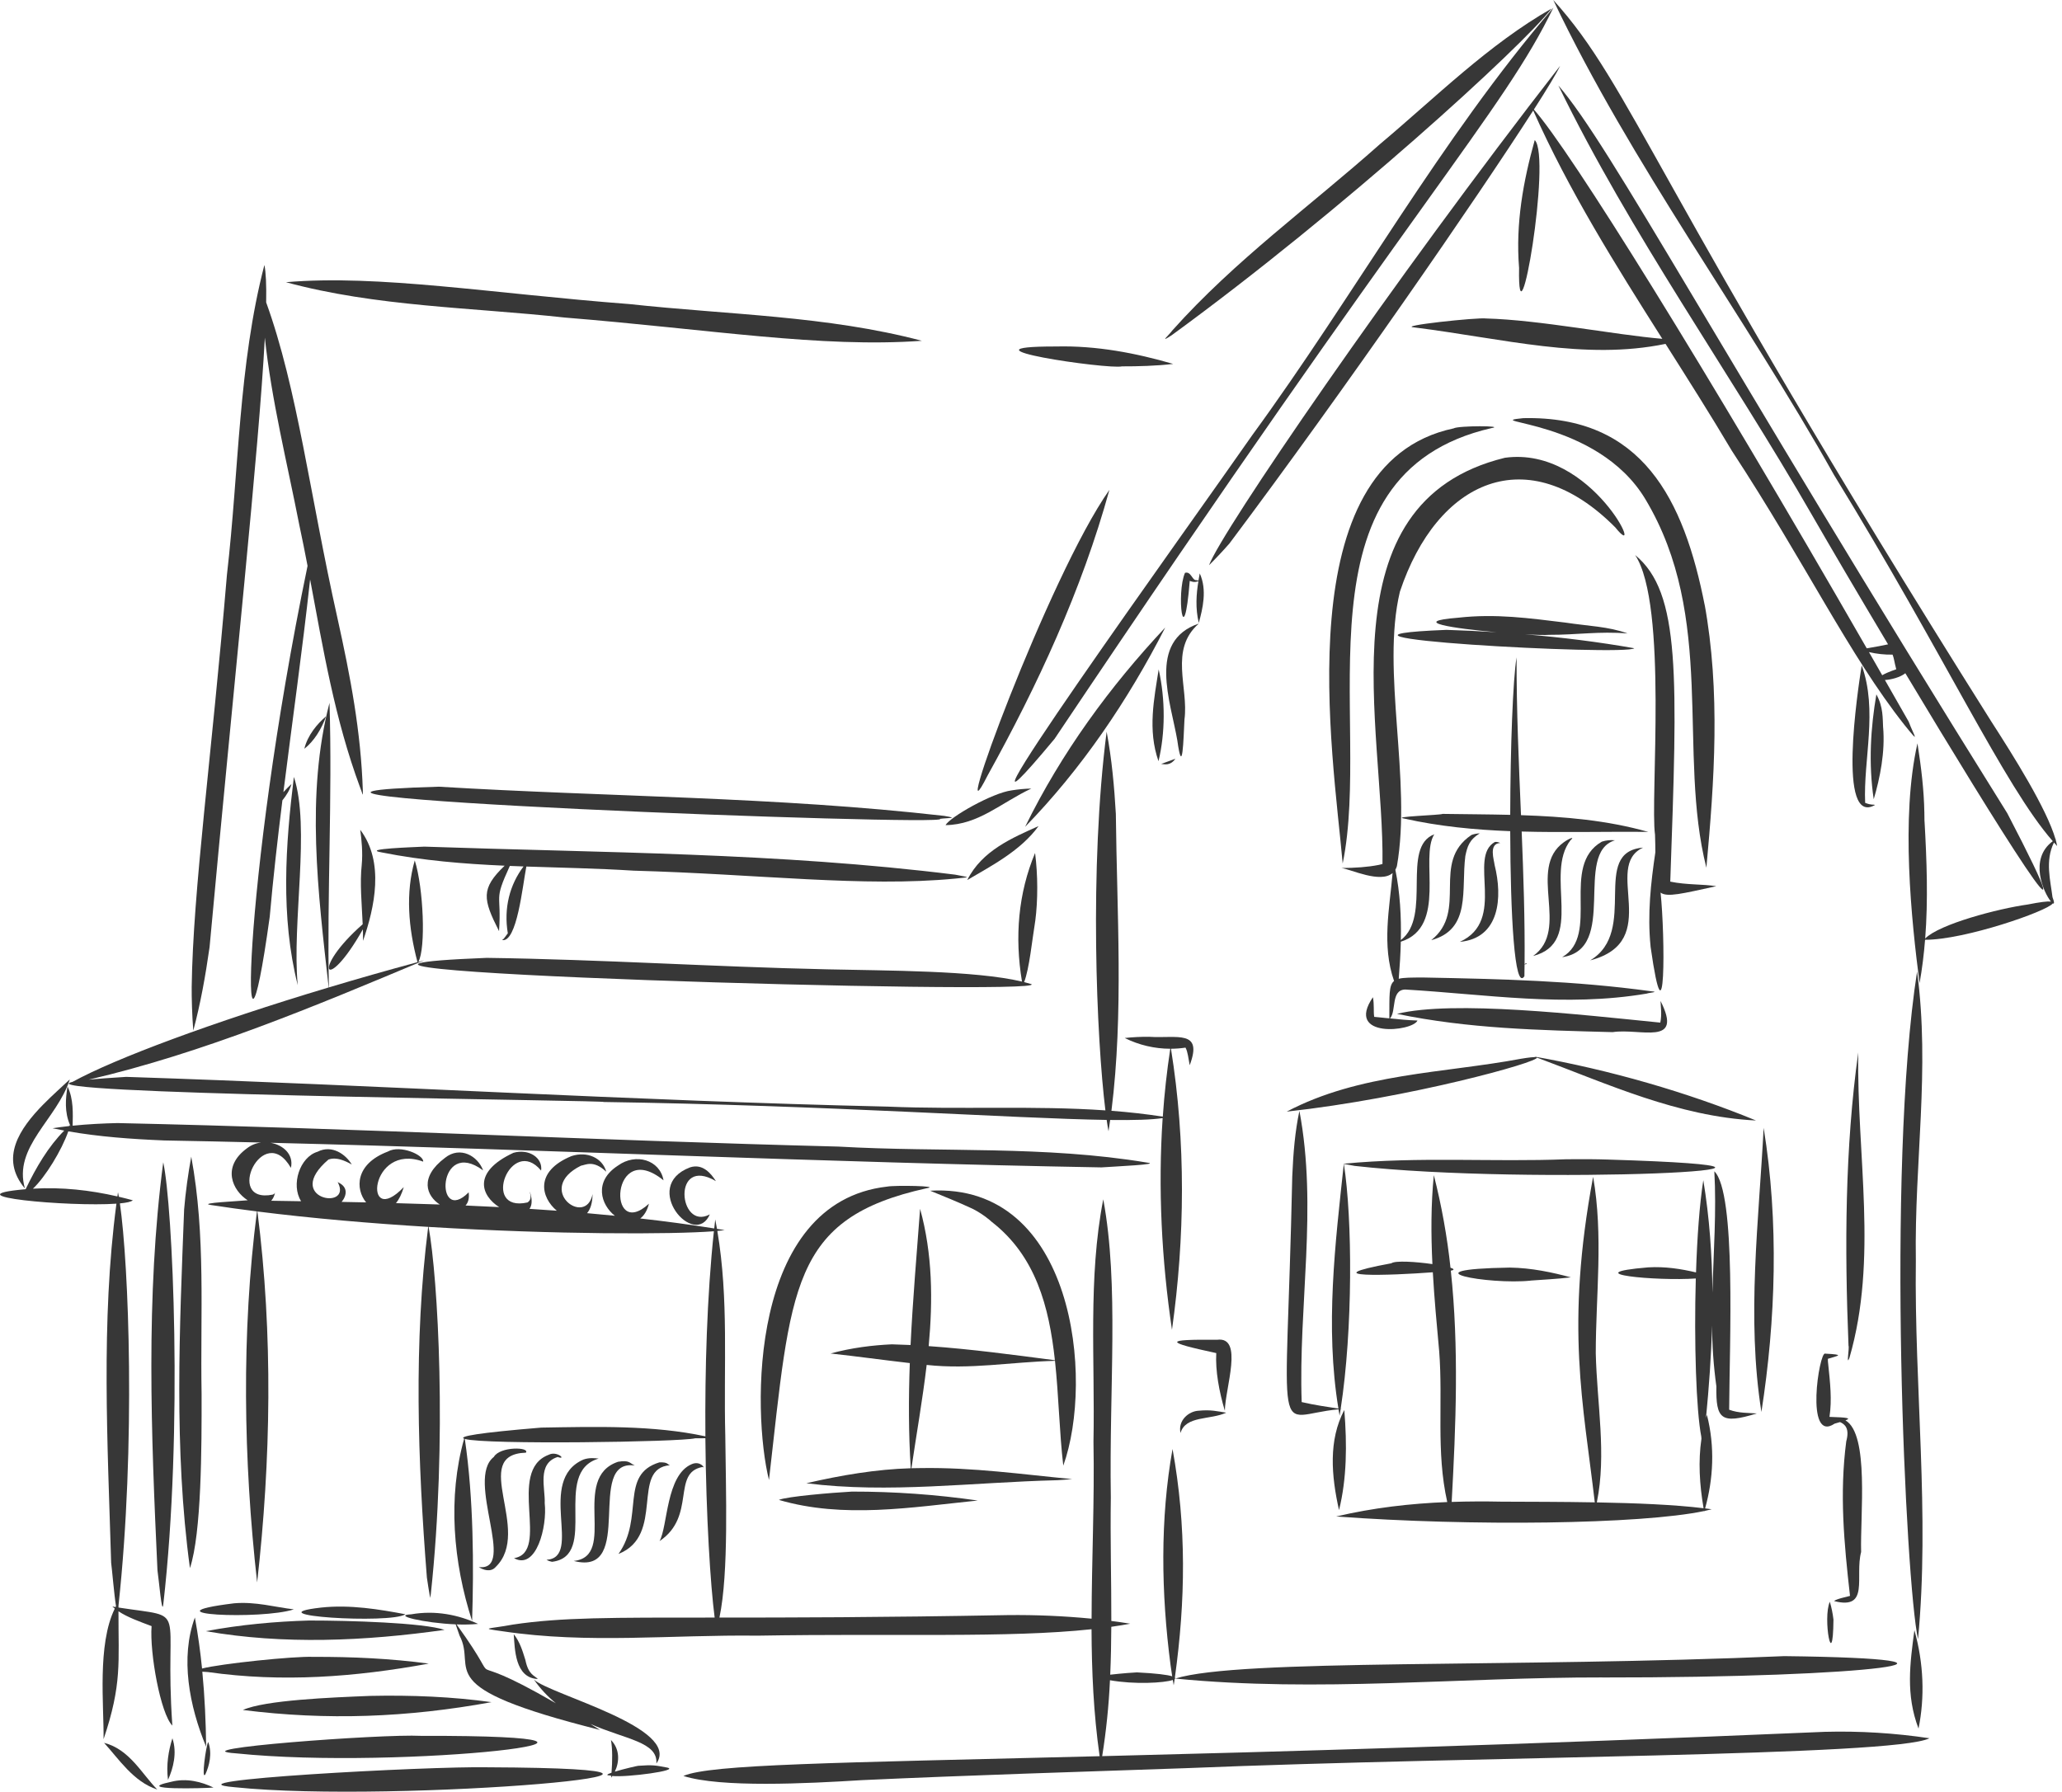 <svg width="84" height="73" viewBox="0 0 84 73" fill="none" xmlns="http://www.w3.org/2000/svg">
<g clip-path="url(#clip0_937_242)">
<path d="M56.258 35.215L56.268 35.213L56.258 35.215Z" fill="#373737"/>
<path d="M56.318 35.202L56.27 35.214H56.273L56.211 35.229L56.254 35.218L56.162 35.241L56.191 35.233L56.157 35.242L56.165 35.24C55.714 35.329 55.203 35.364 54.648 35.366C55.039 35.423 56.235 36.002 56.73 35.572C56.609 37.006 56.282 38.51 56.79 39.969C56.572 40.149 56.603 40.557 56.598 41.492C56.421 41.474 56.222 41.453 55.981 41.43C55.946 41.212 55.987 40.941 55.929 40.63C54.772 42.323 57.551 42.033 57.744 41.58C57.32 41.564 57.028 41.536 56.626 41.495C56.892 41.189 56.651 40.333 57.244 40.317C60.546 40.511 63.759 41.045 67.082 40.483C67.186 40.442 67.632 40.418 67.25 40.386C64.131 39.959 61.184 39.889 57.98 39.827C57.499 39.829 57.185 39.827 56.981 39.879C57.021 39.386 57.053 38.881 57.065 38.369C58.979 37.763 57.818 34.953 58.429 33.992C57.058 34.516 58.348 37.326 57.066 38.302C57.086 37.351 57.036 36.381 56.843 35.436C56.87 35.39 56.891 35.341 56.906 35.29C57.52 31.795 56.256 27.344 57.028 24.107C58.541 19.568 62.226 17.881 65.804 21.49C67.095 23.103 64.9 18.159 61.306 18.651C53.826 20.481 56.404 29.686 56.318 35.202ZM56.315 35.23L56.301 35.242L56.315 35.229V35.23ZM55.978 41.425C55.978 41.421 55.974 41.417 55.973 41.413L55.978 41.425L55.978 41.425ZM57.054 40.317L57.018 40.331C57.029 40.325 57.017 40.332 57.053 40.318L57.054 40.317ZM56.343 35.193C56.347 35.187 56.351 35.181 56.354 35.174C56.351 35.181 56.346 35.188 56.341 35.194L56.343 35.193Z" fill="#373737"/>
<path d="M69.918 36.107C69.352 36.017 68.728 36.061 68.042 35.921C68.338 27.525 68.472 24.145 66.612 22.615C67.957 24.652 67.216 32.561 67.421 34.011C67.43 34.272 67.434 34.509 67.435 34.722C67.251 35.964 67.106 37.246 67.24 38.563C67.24 38.554 67.24 38.546 67.237 38.538C67.237 38.55 67.237 38.55 67.244 38.609L67.242 38.587C67.859 42.92 67.835 38.131 67.647 36.368C67.915 36.568 68.528 36.41 69.918 36.107ZM68.034 35.918V35.914V35.918Z" fill="#373737"/>
<path d="M59.215 17.454C52.374 18.907 54.306 30.72 54.697 35.181C55.906 29.347 52.568 19.324 60.76 17.442C61.351 17.343 59.406 17.338 59.215 17.454Z" fill="#373737"/>
<path d="M62.052 17.037C60.174 17.225 65.059 17.053 67.028 20.339C69.927 25.173 68.324 30.652 69.513 35.354C69.836 31.824 70.095 28.19 69.433 24.577C69.439 24.614 69.445 24.651 69.451 24.687C68.6 20.337 66.896 16.928 62.052 17.037Z" fill="#373737"/>
<path d="M56.91 41.309C59.821 41.912 62.679 41.973 65.693 42.053C66.816 41.881 68.59 42.652 67.646 40.783C67.651 41.023 67.707 41.319 67.636 41.665C64.382 41.34 59.203 40.743 56.91 41.309ZM67.651 41.651C67.647 41.657 67.643 41.662 67.639 41.667L67.651 41.651Z" fill="#373737"/>
<path d="M62.607 43.089C65.478 44.156 68.353 45.495 71.534 45.653C68.716 44.495 65.576 43.593 62.493 43.046L62.567 43.074C62.487 43.064 62.29 43.083 61.959 43.138C58.817 43.729 55.388 43.725 52.417 45.292C57.441 44.737 62.713 43.266 62.607 43.089Z" fill="#373737"/>
<path d="M52.641 47.963C52.641 47.951 52.641 47.939 52.641 47.927V47.886C52.642 47.911 52.642 47.937 52.641 47.963Z" fill="#373737"/>
<path d="M54.527 57.422C54.541 57.509 54.556 57.595 54.571 57.68C54.586 57.592 54.6 57.503 54.614 57.413L54.657 57.41L54.615 57.404C55.115 54.164 55.096 49.661 54.745 47.422C54.848 47.44 54.982 47.468 55.186 47.503C62.284 48.308 77.252 47.6 65.534 47.246H65.552C65.017 47.228 64.433 47.225 63.818 47.232C60.843 47.352 57.808 47.117 54.744 47.414V47.407V47.415L54.719 47.417L54.743 47.421C54.393 50.673 53.977 54.05 54.523 57.391C54.075 57.321 53.553 57.249 53.027 57.126C52.889 53.202 53.682 49.213 52.934 45.263C52.756 46.096 52.684 46.969 52.643 47.927C52.397 59.364 51.831 57.654 54.527 57.422Z" fill="#373737"/>
<path d="M71.568 57.589C71.255 57.565 70.828 57.583 70.441 57.437C70.454 54.773 70.735 48.596 69.837 47.723C69.928 49.34 69.805 50.994 69.759 52.667C69.747 51.14 69.639 49.608 69.388 48.085C69.234 49.063 69.137 50.419 69.091 51.843C68.473 51.699 67.844 51.597 67.142 51.637C64.106 51.892 67.503 52.201 69.082 52.09C69.008 54.697 69.098 57.469 69.305 58.529C69.307 58.558 69.31 58.589 69.312 58.62C69.177 59.533 69.233 60.486 69.399 61.451C68.215 61.306 66.65 61.242 65.05 61.213C65.453 59.259 65.055 57.195 65.007 55.136C65.007 52.794 65.322 50.35 64.899 47.947C63.761 54.063 64.5 57.186 64.967 61.212C63.656 61.188 62.326 61.188 61.167 61.183C60.491 61.169 59.814 61.171 59.137 61.194C59.308 58.095 59.438 54.909 59.102 51.769L59.132 51.765C59.261 51.737 59.225 51.696 59.089 51.652C58.953 50.379 58.726 49.118 58.41 47.878C58.292 49.077 58.293 50.285 58.352 51.504C57.68 51.407 56.835 51.353 56.679 51.471C53.371 52.081 56.644 51.97 58.369 51.837C58.429 52.899 58.529 53.971 58.628 55.053C58.79 57.123 58.493 59.136 58.957 61.199C57.454 61.259 55.949 61.43 54.433 61.787C59.926 62.193 66.839 62.107 69.419 61.566L69.423 61.589L69.43 61.564C69.537 61.541 69.637 61.518 69.729 61.493C69.642 61.481 69.552 61.469 69.461 61.457C69.794 60.265 69.869 58.953 69.535 57.646C69.522 57.688 69.509 57.73 69.497 57.772C69.619 56.527 69.71 55.267 69.744 54.003C69.748 54.833 69.806 55.661 69.92 56.483C69.899 57.825 70.106 58.038 71.568 57.589Z" fill="#373737"/>
<path d="M71.846 45.952C71.654 49.73 71.142 53.672 71.755 57.529C72.338 53.784 72.473 49.803 71.846 45.952Z" fill="#373737"/>
<path d="M74.733 58.005L74.742 58.002H74.739L74.733 58.005Z" fill="#373737"/>
<path d="M74.351 55.152C74.113 55.051 73.517 58.821 74.735 58.006L74.716 58.012L74.751 58L74.745 58.002C74.824 57.98 74.895 57.96 74.958 57.941C75.158 58.03 75.356 58.2 75.211 58.726C74.933 60.861 75.118 62.852 75.364 65.023C75.262 65.051 74.778 65.153 74.718 65.234C76.179 65.608 75.552 64.238 75.817 63.234C75.775 61.746 76.156 58.432 75.178 57.871C75.424 57.78 75.271 57.752 74.528 57.729C74.633 57.033 74.557 56.358 74.472 55.543C74.472 55.545 74.472 55.548 74.472 55.55C74.464 55.488 74.461 55.425 74.463 55.363C74.868 55.234 75.192 55.196 74.351 55.152ZM75.243 58.134L75.234 58.121C75.237 58.125 75.24 58.13 75.243 58.134Z" fill="#373737"/>
<path d="M75.303 54.826C75.346 54.931 75.201 55.68 75.339 55.33C76.513 51.28 75.633 47.084 75.7 42.882C75.158 46.766 75.142 50.821 75.303 54.826Z" fill="#373737"/>
<path d="M74.69 65.987C74.661 65.741 74.612 65.499 74.542 65.261C74.242 65.926 74.671 68.224 74.69 65.987Z" fill="#373737"/>
<path d="M74.691 66.001C74.691 65.994 74.691 65.988 74.691 65.981V65.986C74.69 65.991 74.69 65.996 74.691 66.001Z" fill="#373737"/>
<path d="M78.097 39.582C76.83 47.723 77.629 64.502 78.135 66.786C78.621 61.712 77.979 56.524 78.046 51.351C77.983 47.312 78.631 43.612 78.097 39.582Z" fill="#373737"/>
<path d="M75.84 27.108C75.678 28.135 74.835 33.688 76.384 32.797C76.3 32.767 76.248 32.815 75.981 32.711C75.903 30.945 76.505 28.948 75.84 27.108Z" fill="#373737"/>
<path d="M76.33 32.564C76.589 31.686 76.8 30.637 76.713 29.625L76.714 29.687C76.692 29.27 76.724 28.805 76.438 28.292C76.209 29.633 76.111 31.087 76.33 32.564Z" fill="#373737"/>
<path d="M83.67 34.333L83.665 34.342L83.673 34.328C83.716 34.376 83.759 34.425 83.802 34.47C83.788 34.389 83.767 34.303 83.742 34.211L83.757 34.184L83.737 34.197C83.377 32.946 82.006 30.772 81.118 29.394C67.3 7.443 66.5 3.557 63.276 0C66.459 6.694 71.055 12.832 74.712 19.35C79.211 26.679 81.641 32.006 83.624 34.273C82.635 35.003 83.256 36.375 83.548 36.731C83.41 36.718 83.11 36.752 82.604 36.853C81.398 37.02 78.996 37.654 78.427 38.239C78.549 36.659 78.492 35.074 78.398 33.423C78.398 33.452 78.398 33.481 78.398 33.51C78.397 33.346 78.395 33.182 78.392 33.019C78.392 33.046 78.392 33.073 78.392 33.1C78.378 32.211 78.269 31.286 78.112 30.286C77.426 33.312 77.864 37.493 78.198 40.059C78.303 39.468 78.375 38.88 78.422 38.29C80.026 38.297 83.4 37.126 83.626 36.807C83.685 36.842 83.698 36.772 83.613 36.554C83.53 35.875 83.305 35.078 83.67 34.333Z" fill="#373737"/>
<path d="M62.486 4.463C63.051 3.583 63.424 2.961 63.554 2.684C56.703 11.491 49.745 21.681 49.253 23.028C49.489 22.796 49.819 22.447 50.084 22.143C54.792 15.861 60.158 8.087 62.459 4.503C63.906 7.755 65.799 10.777 67.718 13.805C65.762 13.64 62.717 13.034 60.544 12.976C60.221 12.923 56.83 13.284 57.624 13.341C61.25 13.798 64.563 14.691 67.849 14.011C68.761 15.45 69.676 16.892 70.549 18.364C73.579 22.99 75.312 26.666 77.588 29.544C78.261 30.378 77.967 29.973 77.754 29.402C77.43 28.831 77.108 28.266 76.786 27.706C77.036 27.693 77.412 27.598 77.618 27.43C81.364 33.675 85.506 40.309 81.77 33.133C69.872 14.062 65.633 5.963 63.484 3.483C66.427 9.543 70.457 15.14 73.832 21.013C74.541 22.245 75.675 24.176 76.914 26.253C76.724 26.294 76.401 26.359 76.046 26.415C69.469 14.969 63.956 6.109 62.486 4.463ZM77.098 26.672C77.154 26.8 77.174 26.998 77.248 27.268C76.969 27.365 76.786 27.446 76.676 27.511C76.495 27.195 76.315 26.881 76.136 26.569C76.451 26.643 76.775 26.678 77.098 26.672Z" fill="#373737"/>
<path d="M47.468 25.568C45.208 27.977 43.238 30.673 41.76 33.688C44.054 31.335 45.953 28.536 47.468 25.568Z" fill="#373737"/>
<path d="M42.962 30.101C57.934 7.752 61.196 4.619 63.281 0.31C58.692 5.65 55.189 12.012 51.011 17.733C48.716 21.038 37.134 37.103 42.962 30.101Z" fill="#373737"/>
<path d="M15.553 34.731C17.236 35.066 18.895 35.198 20.558 35.272C19.578 36.21 19.672 36.634 20.329 37.938C20.441 36.337 20.088 36.767 20.769 35.281C20.955 35.289 21.141 35.296 21.328 35.302C20.765 36.049 20.515 36.995 20.687 38.027C20.603 38.142 20.548 38.209 20.522 38.247C20.502 38.263 20.479 38.279 20.454 38.302C21.061 38.414 21.289 36.085 21.442 35.306C22.884 35.356 24.333 35.38 25.81 35.474C30.913 35.614 35.174 36.158 38.917 35.797C39.537 35.73 39.546 35.762 38.911 35.637C31.692 34.738 24.548 34.747 17.284 34.495C16.95 34.515 14.668 34.582 15.553 34.731ZM20.674 38.113L20.677 38.109L20.674 38.113ZM20.678 38.109L20.682 38.104L20.678 38.109Z" fill="#373737"/>
<path d="M38.294 33.363C38.594 33.317 39.114 33.351 38.462 33.242C31.576 32.458 24.79 32.471 17.875 32.053C5.428 32.418 38.901 33.684 38.294 33.363Z" fill="#373737"/>
<path d="M8.537 38.591C9.557 27.491 10.545 18.37 10.789 13.757C11.059 16.303 11.696 18.85 12.192 21.385C12.312 21.942 12.422 22.5 12.529 23.056C9.82 36.115 9.764 46.203 10.988 37.353C11.128 35.768 11.308 34.19 11.504 32.609C11.667 32.411 11.811 32.176 11.874 31.944C11.774 32.039 11.657 32.149 11.545 32.274C11.906 29.398 12.315 26.518 12.633 23.608C13.168 26.46 13.635 29.292 14.668 32.08C14.754 32.274 14.795 32.542 14.781 32.222C14.704 29.808 14.276 27.574 13.747 25.185C12.615 20.126 12.122 15.857 10.843 12.32C10.855 11.607 10.833 11.092 10.771 10.795C9.711 14.872 9.734 19.198 9.245 23.417C8.623 30.831 7.862 36.266 7.809 40.218V40.158C7.804 40.678 7.826 41.394 7.874 41.99C8.167 40.898 8.368 39.775 8.537 38.591Z" fill="#373737"/>
<path d="M37.555 13.885C33.686 12.862 29.653 12.826 25.638 12.389C20.038 11.96 15.419 11.174 11.649 11.498C15.319 12.497 19.206 12.522 23.004 12.938C28.93 13.418 33.429 14.182 37.555 13.885Z" fill="#373737"/>
<path d="M45.706 14.927C46.331 14.929 47.134 14.908 47.792 14.827C46.278 14.389 44.683 14.076 43.019 14.117C38.638 14.112 45.142 15.06 45.706 14.927Z" fill="#373737"/>
<path d="M40.232 31.596L40.229 31.602C40.229 31.599 40.233 31.595 40.236 31.589C42.261 27.938 44.066 24.049 45.194 19.959C42.716 23.465 38.506 35.013 40.232 31.596ZM40.226 31.606L40.223 31.611L40.226 31.606Z" fill="#373737"/>
<path d="M40.239 31.585L40.236 31.59L40.239 31.585Z" fill="#373737"/>
<path d="M40.233 31.596L40.236 31.591V31.594L40.233 31.596Z" fill="#373737"/>
<path d="M47.736 13.655C54.723 8.559 61.998 1.902 63.208 0.348C60.638 1.81 58.495 3.958 56.209 5.878C53.331 8.435 50.318 10.599 47.758 13.463C47.606 13.674 47.196 14.008 47.736 13.655Z" fill="#373737"/>
<path d="M47.743 54.181C48.269 50.447 48.314 46.525 47.702 42.73C47.9 42.729 48.098 42.714 48.294 42.684C48.391 42.861 48.408 43.117 48.465 43.401C49.019 41.933 47.938 42.318 46.813 42.243C46.481 42.24 46.148 42.256 45.818 42.292C46.395 42.579 47.03 42.729 47.674 42.73C47.535 43.642 47.433 44.564 47.369 45.496C46.676 45.388 45.979 45.312 45.277 45.258C45.776 41.274 45.499 37.2 45.456 33.135C45.456 33.141 45.456 33.148 45.456 33.154C45.396 32.094 45.292 30.923 45.081 29.812C44.366 35.376 44.672 42.34 45.031 45.241C42.112 45.039 39.134 45.212 36.178 45.088C25.755 44.849 15.516 44.215 5.138 43.876C4.486 43.915 3.984 43.953 3.615 43.989C8.286 42.901 12.834 40.995 17.279 39.128L17.041 39.193C17.355 38.641 17.25 36.169 16.896 35.057C16.517 36.38 16.634 37.798 17.008 39.202C15.774 39.535 14.563 39.881 13.398 40.23C13.318 36.426 13.544 32.522 13.423 28.636C12.45 32.384 12.956 36.357 13.389 40.232C8.663 41.649 4.691 43.125 2.954 44.08C2.833 44.108 2.788 44.134 2.812 44.16L2.787 44.175L2.819 44.167C3.466 44.617 24.987 44.84 24.58 44.899C33.777 45.035 41.244 45.571 45.082 45.63C45.108 45.806 45.133 45.962 45.158 46.093C45.182 45.94 45.205 45.786 45.225 45.632C46.193 45.644 46.916 45.623 47.363 45.555C47.172 48.41 47.319 51.334 47.743 54.181Z" fill="#373737"/>
<path d="M7.738 63.891C8.21 62.468 8.217 58.971 8.212 56.785C8.155 53.529 8.389 50.357 7.791 47.127C7.67 47.782 7.557 48.574 7.496 49.331C7.496 49.313 7.499 49.295 7.501 49.277C7.317 54.085 7.078 59.047 7.738 63.891Z" fill="#373737"/>
<path d="M6.652 65.367C7.467 58.252 7.031 49.075 6.65 47.355C5.93 52.817 6.158 58.449 6.415 63.984C6.47 64.324 6.597 65.865 6.652 65.367Z" fill="#373737"/>
<path d="M19.874 72.006C17.454 71.957 6.456 72.55 9.565 72.819C16.145 73.497 32.565 72.061 19.874 72.006Z" fill="#373737"/>
<path d="M9.625 71.439C16.366 72.136 28.702 70.699 17.145 70.725C15.568 70.641 7.148 71.269 9.625 71.439Z" fill="#373737"/>
<path d="M9.894 69.671C13.318 70.104 16.597 69.978 20.023 69.352C18.433 69.131 16.778 69.061 15.083 69.097C13.491 69.161 10.796 69.267 9.894 69.671Z" fill="#373737"/>
<path d="M17.466 67.782C15.929 67.576 14.361 67.501 12.758 67.507C11.974 67.474 8.985 67.786 8.231 67.982C8.162 67.299 8.069 66.61 7.939 65.903C7.336 67.538 7.707 69.506 8.398 71.17C8.385 70.148 8.341 69.138 8.242 68.111C8.302 68.117 8.378 68.122 8.469 68.126C11.499 68.556 14.464 68.33 17.466 67.782Z" fill="#373737"/>
<path d="M18.11 66.407C17.246 66.116 14.229 66.025 12.592 66.026C11.24 66.064 9.774 66.196 8.384 66.46C11.545 67.014 14.866 66.867 18.11 66.407Z" fill="#373737"/>
<path d="M74.237 70.561L74.338 70.559L74.237 70.561Z" fill="#373737"/>
<path d="M74.338 70.561C61.636 71.103 52.013 71.374 44.9 71.552C45.064 70.528 45.169 69.495 45.217 68.459C46.207 68.637 47.426 68.571 47.777 68.448C47.788 68.516 47.8 68.587 47.812 68.663C47.825 68.606 47.812 68.663 47.84 68.496L47.852 68.412C47.879 68.392 47.882 68.372 47.861 68.351C48.296 65.216 48.339 62.192 47.766 59.037C47.256 61.889 47.301 64.907 47.685 67.842C47.707 68.005 47.728 68.148 47.752 68.299C47.555 68.237 47.108 68.179 46.313 68.139C46.256 68.138 45.674 68.181 45.227 68.233C45.256 67.583 45.268 66.933 45.271 66.282C45.536 66.244 45.793 66.202 46.044 66.156C45.789 66.114 45.532 66.077 45.272 66.044C45.275 64.379 45.226 62.708 45.252 61.013C45.181 56.455 45.593 52.384 44.944 48.864C44.318 52.07 44.611 55.433 44.545 58.738C44.591 61.166 44.472 63.561 44.468 65.951C43.334 65.841 42.196 65.792 41.058 65.805C35.812 65.902 32.091 65.906 29.308 65.906C29.695 64.071 29.567 60.727 29.546 58.487C29.474 55.654 29.694 52.948 29.222 50.153C29.341 50.142 29.441 50.131 29.521 50.118C29.416 50.101 29.312 50.086 29.207 50.068C29.186 49.941 29.163 49.813 29.137 49.685C29.123 49.806 29.109 49.928 29.096 50.051C28.096 49.893 27.092 49.758 26.082 49.645C26.234 49.531 26.359 49.339 26.435 49.049V49.045C24.716 50.618 24.877 46.342 27.03 48.091C26.883 47.252 25.895 46.968 25.173 47.491C24.174 48.135 24.478 49.091 25.048 49.535C24.67 49.497 24.293 49.462 23.916 49.429C24.05 49.272 24.135 49.022 24.139 48.653C23.866 50.032 21.769 48.442 23.665 47.495C23.856 47.467 24.17 47.246 24.696 47.74C24.55 47.187 23.922 46.888 23.278 47.104C21.752 47.736 22.049 48.804 22.683 49.329C22.312 49.302 21.941 49.277 21.57 49.253C21.672 49.113 21.694 48.888 21.587 48.56C21.562 48.564 21.716 48.853 21.487 48.993C19.559 49.42 20.821 46.23 22.043 47.693C22.12 47.177 21.543 46.789 20.915 46.97C19.203 47.77 19.623 48.731 20.335 49.182C19.878 49.158 19.421 49.136 18.964 49.117C19.069 49.006 19.123 48.834 19.093 48.589C19.093 48.585 19.093 48.582 19.095 48.578C17.708 49.98 17.8 46.294 19.681 47.686C19.468 47.104 18.748 46.677 18.126 47.176C17.068 47.974 17.376 48.728 17.915 49.076C17.32 49.055 16.726 49.036 16.132 49.021C16.255 48.868 16.364 48.654 16.448 48.368C14.771 50.12 15.042 46.524 17.239 47.329C17.275 47.064 16.311 46.628 15.8 46.919C14.451 47.431 14.476 48.458 14.915 48.99L13.918 48.97C14.146 48.688 14.177 48.34 13.745 48.162L13.742 48.159C13.753 48.168 13.763 48.179 13.771 48.191C14.351 49.346 11.51 48.844 13.383 47.242C13.422 47.247 13.671 47.069 14.33 47.446C14.089 47.041 13.531 46.624 12.935 46.927C12.213 47.143 11.841 48.272 12.267 48.943L11.049 48.923C11.126 48.833 11.178 48.724 11.2 48.608C11.201 48.604 11.203 48.6 11.205 48.596C11.172 48.628 11.197 48.638 11.111 48.673C9.102 49.074 10.725 45.63 11.851 47.583C11.974 47.039 11.538 46.649 11.02 46.561C22.362 46.841 33.525 47.364 44.87 47.564C45.465 47.523 47.3 47.441 46.74 47.37C42.526 46.668 38.417 46.959 34.155 46.716C24.247 46.463 14.633 45.974 4.787 45.758C4.22 45.771 3.59 45.801 2.959 45.865C2.968 45.376 3.002 44.782 2.751 44.268C2.67 44.768 2.622 45.306 2.853 45.84C2.839 45.854 2.824 45.867 2.809 45.881C2.583 45.906 2.36 45.935 2.14 45.969C2.298 46.002 2.457 46.034 2.617 46.064C1.97 46.716 1.472 47.559 1.044 48.453C-2.15 48.732 2.837 49.178 4.743 49.042C4.107 53.844 4.384 58.803 4.528 63.673C4.56 63.899 4.651 64.98 4.726 65.444C4.72 65.456 4.714 65.467 4.708 65.477L4.576 65.455C4.608 65.484 4.641 65.512 4.676 65.54C3.955 67.004 4.237 69.5 4.219 70.862C4.977 68.616 4.82 67.729 4.826 65.65C5.203 65.899 5.682 66.067 6.175 66.254C6.093 67.353 6.541 69.823 7.021 70.307C6.671 65.278 7.763 65.953 4.827 65.497C4.827 65.471 4.827 65.445 4.827 65.418C5.534 58.864 5.245 51.518 4.884 49.031C5.158 49.005 5.348 48.964 5.41 48.904C5.222 48.853 5.032 48.805 4.841 48.76C4.829 48.695 4.818 48.633 4.806 48.577C4.798 48.634 4.791 48.69 4.783 48.747C3.672 48.491 2.527 48.362 1.341 48.431C1.841 47.965 2.516 46.864 2.782 46.095C4.043 46.316 5.355 46.411 6.684 46.466C8.005 46.49 9.322 46.518 10.636 46.551C10.432 46.574 10.237 46.652 10.073 46.777C9.011 47.542 9.469 48.51 10.095 48.907H10.045C9.811 48.935 8.021 49.014 8.59 49.096C9.2 49.19 9.828 49.277 10.467 49.358C9.832 54.294 9.914 59.484 10.475 64.474C11.037 59.508 11.127 54.37 10.487 49.361C12.739 49.644 15.134 49.848 17.443 49.988C16.848 54.673 17.016 59.528 17.39 64.275C17.431 64.566 17.47 64.792 17.523 65.107C17.535 65.05 17.523 65.109 17.551 64.94C18.224 58.671 17.839 52.063 17.46 49.989C22.639 50.303 27.379 50.298 29.082 50.166C28.799 52.821 28.714 55.816 28.736 58.522C26.602 58.061 24.29 58.129 22.047 58.166C19.46 58.38 18.669 58.525 18.908 58.619C18.237 60.995 18.456 63.649 19.232 66.044C19.303 63.845 19.296 61.07 18.936 58.628C19.763 58.87 27.709 58.754 28.322 58.601C28.441 58.601 28.577 58.604 28.735 58.598C28.764 61.799 28.941 64.583 29.113 65.906C24.889 65.906 22.866 65.896 20.897 66.191C19.905 66.376 19.487 66.328 20.483 66.465C23.968 66.986 27.343 66.599 30.86 66.643C36.543 66.546 41.056 66.745 44.466 66.381C44.473 68.098 44.548 69.814 44.794 71.54C44.794 71.545 44.794 71.549 44.797 71.554C33.899 71.827 28.931 71.881 27.839 72.359C29.36 72.844 32.851 72.67 35.119 72.529C39.481 72.329 43.888 72.194 48.304 72.042C60.305 71.547 77.165 71.561 78.601 70.823C77.19 70.611 75.764 70.523 74.338 70.561ZM2.856 45.848C2.86 45.857 2.863 45.866 2.868 45.875L2.849 45.877C2.851 45.868 2.853 45.858 2.856 45.848Z" fill="#373737"/>
<path d="M72.688 67.477C61.628 67.959 50.495 67.574 47.877 68.391C53.712 68.965 59.463 68.334 65.303 68.345L65.217 68.347C76.453 68.358 81.746 67.583 72.688 67.477Z" fill="#373737"/>
<path d="M21.909 68.409C21.78 68.266 21.528 68.247 21.403 67.636C21.407 67.65 21.411 67.664 21.416 67.678C21.399 67.618 21.381 67.559 21.361 67.502C21.366 67.516 21.37 67.53 21.374 67.544C21.295 67.289 21.174 66.884 20.928 66.582C20.974 67.174 20.969 68.368 21.909 68.409Z" fill="#373737"/>
<path d="M27.161 72.014C26.702 71.928 26.596 71.901 26.002 71.945C25.964 71.945 25.408 72.074 25.047 72.183C25.236 71.788 25.258 71.268 24.889 70.895C24.954 71.257 24.948 71.756 24.912 72.227C24.735 72.289 24.663 72.337 24.85 72.338C24.866 72.345 24.884 72.35 24.902 72.354C24.9 72.379 24.898 72.404 24.895 72.43C24.913 72.407 24.93 72.384 24.946 72.36C25.503 72.427 27.77 72.13 27.161 72.014Z" fill="#373737"/>
<path d="M6.844 72.519C7.058 72.044 7.222 71.415 7.023 70.824C6.867 71.322 6.763 71.903 6.844 72.519Z" fill="#373737"/>
<path d="M8.483 70.975C8.391 71.111 8.195 72.563 8.364 72.297C8.525 71.951 8.654 71.442 8.483 70.975Z" fill="#373737"/>
<path d="M4.239 71.009C4.823 71.646 5.436 72.601 6.406 72.911C5.777 72.273 5.276 71.273 4.239 71.009Z" fill="#373737"/>
<path d="M6.967 72.599C5.332 72.948 8.372 72.862 8.698 72.832C8.216 72.599 7.6 72.433 6.967 72.599Z" fill="#373737"/>
<path d="M9.532 65.325C5.781 65.787 10.675 66.004 11.971 65.571C11.215 65.484 10.411 65.247 9.532 65.325Z" fill="#373737"/>
<path d="M13.084 65.498C10.216 65.822 15.92 66.177 16.515 65.771C15.459 65.572 14.267 65.371 13.084 65.498Z" fill="#373737"/>
<path d="M19.475 66.164C18.678 65.791 17.729 65.602 16.754 65.773C15.951 65.81 17.275 66.129 18.562 66.182C18.616 66.333 18.669 66.486 18.721 66.64C19.468 68.057 17.39 68.715 24.442 70.484C24.306 70.399 24.174 70.318 24.047 70.239C25.483 70.872 26.806 70.969 26.739 71.852C27.77 70.397 22.419 69.05 21.75 68.432C22.003 68.794 22.304 69.118 22.645 69.398C18.277 66.864 20.875 69.338 18.599 66.184C18.891 66.197 19.184 66.19 19.475 66.164Z" fill="#373737"/>
<path d="M19.506 63.849C19.657 63.95 19.986 64.087 20.197 63.84C21.7 62.372 19.105 59.263 21.423 59.187C21.596 58.956 20.37 58.923 20.117 59.361C18.947 60.271 21.081 64.025 19.506 63.849Z" fill="#373737"/>
<path d="M20.939 63.485C21.848 63.989 22.298 62.191 22.19 61.246C22.218 60.64 21.867 59.629 22.718 59.363C23.103 59.502 22.692 59.096 22.351 59.274C20.61 59.932 22.452 63.243 20.939 63.485ZM22.653 59.361H22.644H22.653ZM22.599 59.376L22.582 59.384L22.599 59.376Z" fill="#373737"/>
<path d="M23.769 59.467C21.827 60.312 23.771 63.458 22.264 63.552C22.305 63.576 22.339 63.599 22.487 63.634C24.427 63.399 22.455 59.995 24.387 59.428C24.242 59.413 24.011 59.381 23.769 59.467Z" fill="#373737"/>
<path d="M25.179 59.558C23.219 60.213 25.179 63.413 23.371 63.599C25.932 64.257 23.813 59.416 25.861 59.711C25.647 59.616 25.647 59.479 25.179 59.558Z" fill="#373737"/>
<path d="M26.865 59.581C25.221 60.08 26.258 61.82 25.195 63.314C27.114 62.551 25.671 59.833 27.292 59.698C27.166 59.661 27.229 59.574 26.865 59.581Z" fill="#373737"/>
<path d="M28.62 59.77C28.752 59.863 28.543 59.496 28.18 59.655C27.127 60.097 27.206 62.19 26.868 62.79C28.378 61.775 27.348 60.004 28.62 59.77ZM28.467 59.745L28.453 59.747L28.467 59.745Z" fill="#373737"/>
<path d="M16.448 48.366V48.367C16.448 48.367 16.448 48.366 16.448 48.366Z" fill="#373737"/>
<path d="M16.447 48.371C16.447 48.366 16.447 48.368 16.447 48.366C16.447 48.367 16.447 48.368 16.447 48.369C16.447 48.37 16.447 48.37 16.447 48.371Z" fill="#373737"/>
<path d="M29.164 48.124C28.97 47.82 28.629 47.395 28.113 47.562C26.069 48.332 28.321 50.947 28.93 49.446C28.93 49.444 28.932 49.441 28.933 49.439C28.927 49.455 28.919 49.47 28.907 49.483C27.636 50.154 27.365 47.067 29.164 48.124ZM28.878 49.506L28.872 49.508L28.878 49.506Z" fill="#373737"/>
<path d="M1.768 44.994L1.771 44.99L1.768 44.994Z" fill="#373737"/>
<path d="M1.768 44.994C0.798 45.983 -0.025 47.187 1.015 48.422C0.526 46.726 2.321 45.611 2.844 43.977C2.525 44.278 2.136 44.621 1.768 44.995V44.994Z" fill="#373737"/>
<path d="M1.771 44.989C1.774 44.985 1.78 44.979 1.796 44.96L1.771 44.989Z" fill="#373737"/>
<path d="M10.993 37.331C10.993 37.333 10.993 37.335 10.993 37.337V37.33C10.993 37.33 10.993 37.33 10.993 37.331Z" fill="#373737"/>
<path d="M10.992 37.338C10.992 37.343 10.992 37.348 10.99 37.353V37.363C10.99 37.354 10.991 37.346 10.992 37.338Z" fill="#373737"/>
<path d="M11.972 31.654C11.633 34.405 11.422 37.34 12.129 40.139C11.886 37.576 12.652 33.715 11.972 31.654Z" fill="#373737"/>
<path d="M12.398 30.508C12.789 30.201 13.088 29.721 13.286 29.184C12.927 29.487 12.532 29.952 12.398 30.508Z" fill="#373737"/>
<path d="M42.166 34.754C41.481 36.394 41.33 38.169 41.633 39.993C39.717 39.537 36.1 39.55 33.701 39.494C28.993 39.391 24.526 39.092 19.825 39.027C6.927 39.541 42.81 40.575 42.015 40.097C41.922 40.068 41.824 40.04 41.72 40.014C41.933 39.471 42.045 38.305 42.173 37.522V37.529C42.285 36.671 42.281 35.645 42.166 34.754Z" fill="#373737"/>
<path d="M39.404 35.856C40.386 35.277 41.58 34.662 42.309 33.657C41.253 34.132 40.001 34.654 39.404 35.856Z" fill="#373737"/>
<path d="M38.518 33.619C39.87 33.602 40.782 32.705 42.013 32.129C41.744 32.135 41.477 32.16 41.212 32.203C40.436 32.301 38.703 33.285 38.518 33.619Z" fill="#373737"/>
<path d="M48.835 25.381C48.992 24.808 49.182 24.037 48.874 23.362C48.856 23.458 48.839 23.556 48.822 23.653L48.725 23.637C48.568 23.649 48.516 23.263 48.273 23.34C47.913 24.157 48.219 26.747 48.467 23.667C48.51 23.681 48.644 23.752 48.82 23.678C48.734 24.203 48.691 24.776 48.835 25.381Z" fill="#373737"/>
<path d="M47.963 30.179L47.961 30.171C48.178 31.713 48.21 30.106 48.252 29.313C48.428 28.004 47.618 26.477 48.836 25.407C46.725 26.121 47.697 28.602 47.963 30.179Z" fill="#373737"/>
<path d="M47.884 30.913C47.761 30.964 47.605 31.012 47.302 31.126C47.452 31.141 47.673 31.206 47.884 30.913Z" fill="#373737"/>
<path d="M47.194 31.014C47.469 29.865 47.481 28.523 47.201 27.275C47.017 28.462 46.745 29.737 47.194 31.014Z" fill="#373737"/>
<path d="M66.576 26.412C65.118 26.154 63.629 25.969 62.117 25.843C62.585 25.87 62.955 25.88 63.108 25.865C64.24 25.869 65.144 25.713 66.303 25.81C65.533 25.524 64.679 25.507 63.772 25.367C62.295 25.188 60.945 24.995 59.4 25.168C57.373 25.33 59.217 25.606 60.969 25.76C60.292 25.716 59.611 25.684 58.925 25.663C51.764 25.948 66.257 26.734 66.576 26.412Z" fill="#373737"/>
<path d="M61.961 33.213C61.872 31.088 61.776 28.958 61.781 26.782C61.631 27.683 61.529 30.446 61.522 33.2C60.604 33.178 59.683 33.175 58.767 33.161C58.697 33.212 56.661 33.27 57.192 33.349C58.634 33.673 60.073 33.809 61.522 33.865C61.532 37.253 61.694 40.399 62.1 39.775C62.103 39.614 62.105 39.453 62.106 39.293C62.114 39.293 62.117 39.29 62.185 39.279C62.183 39.265 62.181 39.251 62.179 39.237C62.156 39.253 62.131 39.269 62.107 39.283C62.123 37.468 62.062 35.674 61.989 33.88C63.685 33.926 65.396 33.877 67.144 33.895C65.485 33.422 63.734 33.271 61.961 33.213Z" fill="#373737"/>
<path d="M64.502 34.042C64.505 34.042 64.506 34.046 64.518 34.042H64.502Z" fill="#373737"/>
<path d="M49.547 55.13C49.508 55.851 49.663 56.7 49.897 57.48C49.911 56.545 50.673 54.445 49.584 54.587C47.376 54.566 47.46 54.681 49.547 55.13Z" fill="#373737"/>
<path d="M49.952 57.557C49.585 57.501 49.33 57.43 48.83 57.478C48.431 57.496 47.979 57.866 48.09 58.387C48.295 57.67 49.307 57.861 49.952 57.557Z" fill="#373737"/>
<path d="M54.763 57.448C54.112 58.681 54.234 60.127 54.548 61.528C54.866 60.246 54.878 58.866 54.763 57.448Z" fill="#373737"/>
<path d="M61.507 51.646C57.162 51.717 60.644 52.357 62.359 52.177H62.327C62.8 52.144 63.44 52.109 63.993 52.045C63.244 51.842 62.393 51.659 61.507 51.646Z" fill="#373737"/>
<path d="M60.28 33.954C60.166 33.959 60.052 33.98 59.944 34.019C58.268 35.145 59.827 37.104 58.304 38.306C59.944 37.864 59.519 36.251 59.694 34.876C59.776 34.492 59.851 34.218 60.28 33.954Z" fill="#373737"/>
<path d="M63.704 34.317C62.191 35.405 63.99 37.865 62.453 38.951C64.593 38.402 62.893 35.618 63.981 34.23C64.177 34.062 63.908 34.168 63.704 34.317Z" fill="#373737"/>
<path d="M65.788 34.237C65.609 34.217 65.427 34.236 65.255 34.292C63.534 35.282 65.211 38.089 63.638 38.998C65.949 38.673 64.08 34.758 65.788 34.237Z" fill="#373737"/>
<path d="M65.633 34.307L65.637 34.305L65.633 34.307Z" fill="#373737"/>
<path d="M66.935 34.535C64.76 34.711 66.781 37.93 64.78 39.129C67.784 38.344 65.255 35.304 66.935 34.535Z" fill="#373737"/>
<path d="M61.115 34.347C61.049 34.313 60.975 34.298 60.901 34.303C59.776 34.926 61.406 37.494 59.469 38.375C61.1 38.228 61.217 36.557 60.886 35.243C60.869 35.054 60.628 34.367 61.115 34.347ZM60.964 34.375C60.961 34.377 60.958 34.378 60.956 34.38L60.964 34.375Z" fill="#373737"/>
<path d="M14.783 37.864C14.787 38.02 14.79 38.177 14.788 38.334C15.26 36.979 15.67 35.123 14.675 33.809C14.729 34.202 14.785 34.743 14.735 35.244L14.738 35.214C14.652 35.99 14.739 36.812 14.775 37.657C12.645 39.526 13.252 40.574 14.783 37.864Z" fill="#373737"/>
<path d="M37.753 48.413C38.348 48.318 36.459 48.287 36.144 48.346C30.493 48.984 30.637 57.53 31.326 60.301C32.226 52.457 32.19 49.639 37.753 48.413Z" fill="#373737"/>
<path d="M31.729 61.112C34.362 61.883 37.125 61.414 39.831 61.137C38.133 60.892 36.421 60.771 34.706 60.773C33.895 60.817 32.043 60.973 31.729 61.112Z" fill="#373737"/>
<path d="M42.977 55.445C43.131 56.877 43.155 58.354 43.315 59.716C44.583 56.188 43.763 48.181 37.891 48.514C38.409 48.727 39.023 48.972 39.613 49.247C39.864 49.373 40.1 49.528 40.315 49.708L40.251 49.65C40.322 49.715 40.394 49.779 40.466 49.842L40.399 49.782C42.194 51.174 42.737 53.242 42.974 55.421C41.298 55.204 39.582 54.968 37.832 54.846C38.005 52.974 37.99 51.09 37.482 49.252C37.346 51.076 37.185 52.932 37.094 54.801C36.84 54.789 36.585 54.779 36.33 54.773C35.548 54.809 34.696 54.912 33.835 55.146C34.92 55.265 35.949 55.409 37.063 55.537C37.011 56.962 37.01 58.393 37.102 59.822C35.701 59.863 34.272 60.103 32.848 60.433C36.206 60.859 39.62 60.393 43.072 60.309C43.321 60.29 43.363 60.295 43.676 60.264C41.666 60.074 39.628 59.781 37.513 59.815C37.384 59.815 37.257 59.817 37.129 59.821C37.332 58.446 37.582 57.035 37.75 55.612C39.532 55.807 41.161 55.494 42.977 55.445Z" fill="#373737"/>
<path d="M62.521 5.707C62.056 7.373 61.736 9.098 61.883 10.919C61.815 14.614 63.214 6.396 62.521 5.707Z" fill="#373737"/>
<path d="M78.155 70.429C78.414 69.153 78.368 67.777 77.987 66.419C77.808 67.78 77.628 69.039 78.155 70.429Z" fill="#373737"/>
</g>
<defs>
<clipPath id="clip0_937_242">
<rect width="83.802" height="73" fill="white"/>
</clipPath>
</defs>
</svg>
